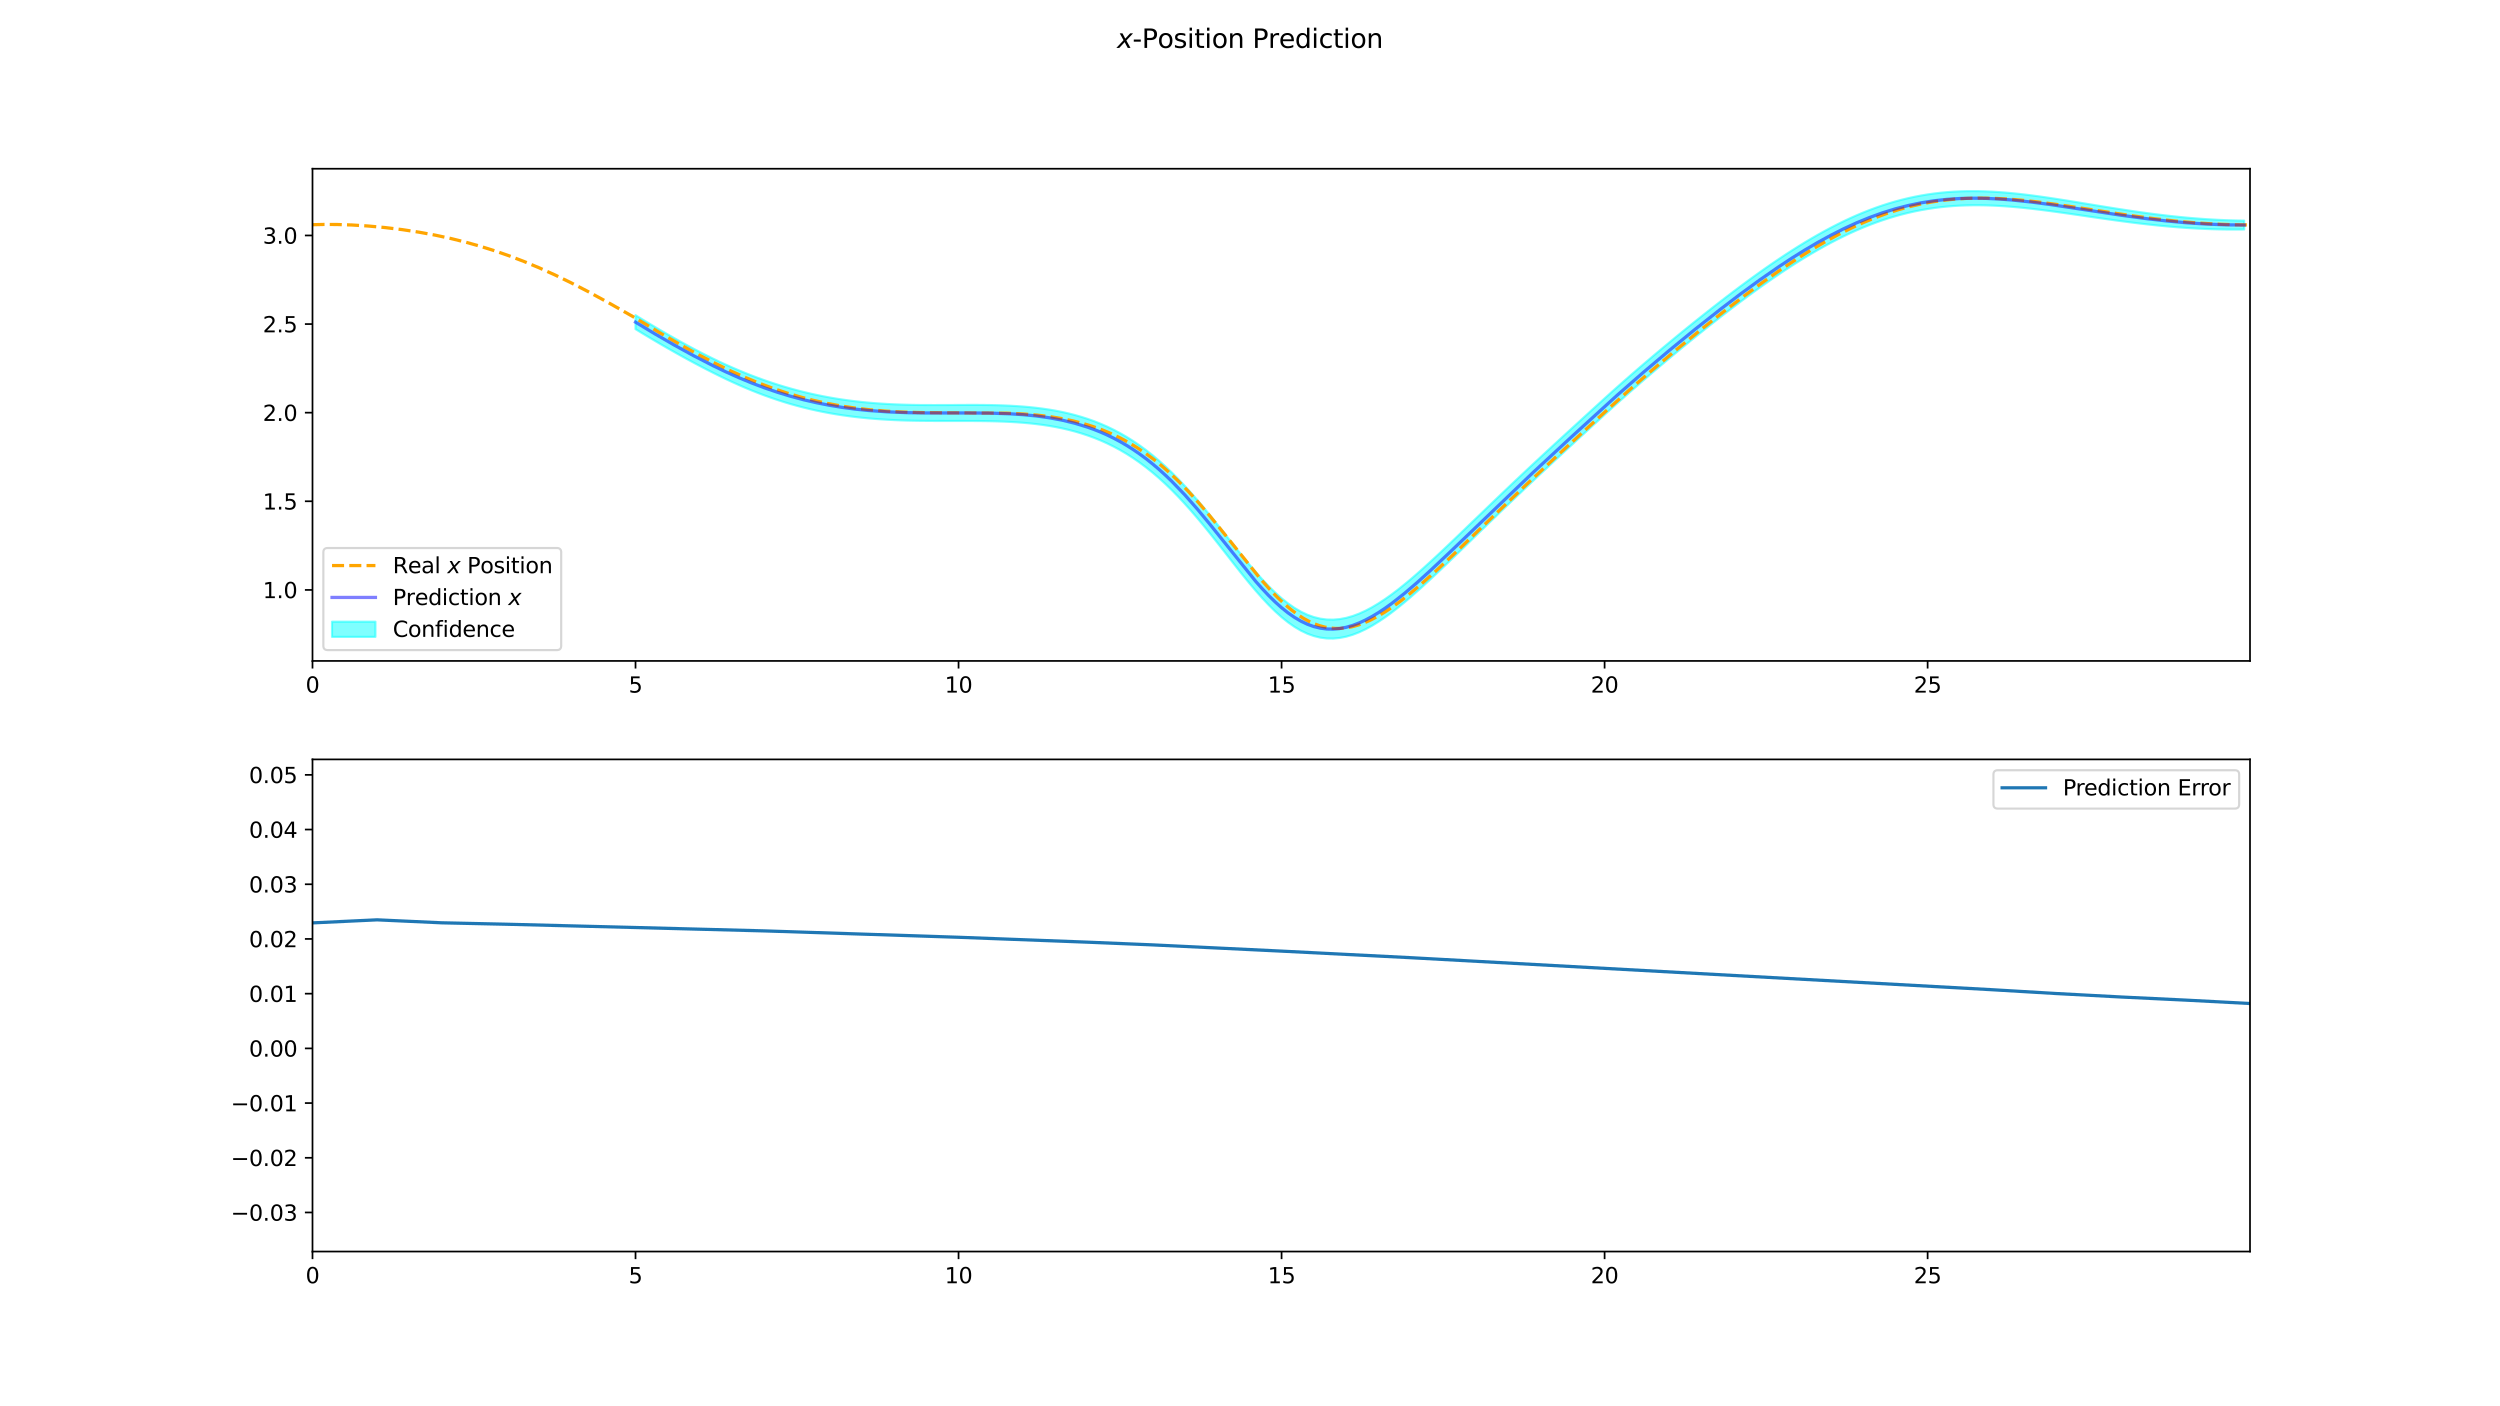<?xml version="1.0" encoding="utf-8" standalone="no"?>
<!DOCTYPE svg PUBLIC "-//W3C//DTD SVG 1.1//EN"
  "http://www.w3.org/Graphics/SVG/1.1/DTD/svg11.dtd">
<svg xmlns:xlink="http://www.w3.org/1999/xlink" width="1152pt" height="648pt" viewBox="0 0 1152 648" xmlns="http://www.w3.org/2000/svg" version="1.1">
 <defs>
  <style type="text/css">*{stroke-linejoin: round; stroke-linecap: butt}</style>
 </defs>
 <g id="figure_1">
  <g id="patch_1">
   <path d="M 0 648 
L 1152 648 
L 1152 0 
L 0 0 
z
" style="fill: #ffffff"/>
  </g>
  <g id="axes_1">
   <g id="patch_2">
    <path d="M 144 304.56 
L 1036.8 304.56 
L 1036.8 77.76 
L 144 77.76 
z
" style="fill: #ffffff"/>
   </g>
   <g id="PolyCollection_1">
    <defs>
     <path id="md1c0daf2e0" d="M 292.85 -502.759 
L 292.85 -496.347 
L 295.827 -494.503 
L 298.804 -492.717 
L 301.781 -490.949 
L 304.758 -489.204 
L 307.735 -487.486 
L 310.712 -485.791 
L 313.689 -484.122 
L 316.666 -482.483 
L 319.643 -480.874 
L 322.62 -479.294 
L 325.597 -477.748 
L 328.574 -476.236 
L 331.551 -474.754 
L 334.528 -473.315 
L 337.505 -471.923 
L 340.481 -470.581 
L 343.458 -469.287 
L 346.435 -468.052 
L 349.412 -466.872 
L 352.389 -465.747 
L 355.366 -464.679 
L 358.343 -463.669 
L 361.32 -462.714 
L 364.297 -461.821 
L 367.274 -460.987 
L 370.251 -460.202 
L 373.228 -459.479 
L 376.205 -458.814 
L 379.182 -458.196 
L 382.159 -457.63 
L 385.136 -457.115 
L 388.113 -456.649 
L 391.09 -456.231 
L 394.067 -455.858 
L 397.044 -455.524 
L 400.021 -455.235 
L 402.998 -454.983 
L 405.975 -454.769 
L 408.952 -454.583 
L 411.929 -454.429 
L 414.906 -454.305 
L 417.883 -454.208 
L 420.86 -454.136 
L 423.837 -454.082 
L 426.814 -454.051 
L 429.791 -454.029 
L 432.768 -454.018 
L 435.745 -454.008 
L 438.722 -454.01 
L 441.699 -454.012 
L 444.676 -454.011 
L 447.653 -454.003 
L 450.63 -453.986 
L 453.607 -453.952 
L 456.584 -453.901 
L 459.561 -453.823 
L 462.538 -453.715 
L 465.515 -453.577 
L 468.492 -453.403 
L 471.469 -453.184 
L 474.446 -452.917 
L 477.423 -452.591 
L 480.4 -452.208 
L 483.377 -451.758 
L 486.354 -451.238 
L 489.331 -450.634 
L 492.308 -449.948 
L 495.285 -449.17 
L 498.262 -448.293 
L 501.239 -447.316 
L 504.216 -446.228 
L 507.193 -445.021 
L 510.17 -443.688 
L 513.147 -442.223 
L 516.124 -440.618 
L 519.101 -438.87 
L 522.078 -436.969 
L 525.055 -434.91 
L 528.032 -432.69 
L 531.009 -430.307 
L 533.986 -427.761 
L 536.963 -425.044 
L 539.94 -422.165 
L 542.917 -419.127 
L 545.894 -415.936 
L 548.871 -412.602 
L 551.848 -409.136 
L 554.825 -405.554 
L 557.802 -401.877 
L 560.779 -398.125 
L 563.756 -394.332 
L 566.733 -390.52 
L 569.71 -386.724 
L 572.687 -382.969 
L 575.664 -379.307 
L 578.641 -375.784 
L 581.618 -372.417 
L 584.595 -369.239 
L 587.572 -366.297 
L 590.549 -363.616 
L 593.526 -361.225 
L 596.503 -359.145 
L 599.48 -357.384 
L 602.457 -355.969 
L 605.434 -354.899 
L 608.411 -354.177 
L 611.388 -353.796 
L 614.365 -353.749 
L 617.342 -354.029 
L 620.319 -354.61 
L 623.296 -355.488 
L 626.273 -356.636 
L 629.25 -358.034 
L 632.227 -359.655 
L 635.204 -361.481 
L 638.181 -363.473 
L 641.158 -365.634 
L 644.135 -367.943 
L 647.112 -370.374 
L 650.089 -372.897 
L 653.066 -375.515 
L 656.043 -378.201 
L 659.02 -380.944 
L 661.997 -383.731 
L 664.974 -386.553 
L 667.951 -389.401 
L 670.928 -392.274 
L 673.905 -395.159 
L 676.882 -398.05 
L 679.859 -400.938 
L 682.836 -403.82 
L 685.813 -406.708 
L 688.79 -409.587 
L 691.767 -412.454 
L 694.744 -415.317 
L 697.721 -418.167 
L 700.698 -420.995 
L 703.675 -423.817 
L 706.652 -426.624 
L 709.629 -429.417 
L 712.606 -432.2 
L 715.583 -434.974 
L 718.56 -437.735 
L 721.537 -440.489 
L 724.514 -443.234 
L 727.49 -445.973 
L 730.467 -448.711 
L 733.444 -451.443 
L 736.421 -454.168 
L 739.398 -456.892 
L 742.375 -459.595 
L 745.352 -462.263 
L 748.329 -464.912 
L 751.306 -467.536 
L 754.283 -470.14 
L 757.26 -472.721 
L 760.237 -475.278 
L 763.214 -477.818 
L 766.191 -480.336 
L 769.168 -482.831 
L 772.145 -485.313 
L 775.122 -487.771 
L 778.099 -490.204 
L 781.076 -492.622 
L 784.053 -495.014 
L 787.03 -497.389 
L 790.007 -499.739 
L 792.984 -502.065 
L 795.961 -504.364 
L 798.938 -506.637 
L 801.915 -508.884 
L 804.892 -511.098 
L 807.869 -513.279 
L 810.846 -515.426 
L 813.823 -517.538 
L 816.8 -519.608 
L 819.777 -521.636 
L 822.754 -523.623 
L 825.731 -525.562 
L 828.708 -527.455 
L 831.685 -529.294 
L 834.662 -531.077 
L 837.639 -532.806 
L 840.616 -534.474 
L 843.593 -536.082 
L 846.57 -537.626 
L 849.547 -539.104 
L 852.524 -540.515 
L 855.501 -541.854 
L 858.478 -543.124 
L 861.455 -544.317 
L 864.432 -545.44 
L 867.409 -546.487 
L 870.386 -547.456 
L 873.363 -548.352 
L 876.34 -549.17 
L 879.317 -549.912 
L 882.294 -550.579 
L 885.271 -551.172 
L 888.248 -551.69 
L 891.225 -552.137 
L 894.202 -552.514 
L 897.179 -552.82 
L 900.156 -553.062 
L 903.133 -553.24 
L 906.11 -553.356 
L 909.087 -553.412 
L 912.064 -553.416 
L 915.041 -553.364 
L 918.018 -553.265 
L 920.995 -553.12 
L 923.972 -552.934 
L 926.949 -552.708 
L 929.926 -552.448 
L 932.903 -552.154 
L 935.88 -551.831 
L 938.857 -551.482 
L 941.834 -551.113 
L 944.811 -550.725 
L 947.788 -550.321 
L 950.765 -549.909 
L 953.742 -549.484 
L 956.719 -549.053 
L 959.696 -548.618 
L 962.673 -548.18 
L 965.65 -547.749 
L 968.627 -547.321 
L 971.604 -546.897 
L 974.581 -546.484 
L 977.558 -546.081 
L 980.535 -545.689 
L 983.512 -545.312 
L 986.489 -544.954 
L 989.466 -544.611 
L 992.443 -544.286 
L 995.42 -543.982 
L 998.397 -543.7 
L 1001.374 -543.438 
L 1004.351 -543.203 
L 1007.328 -542.986 
L 1010.305 -542.802 
L 1013.282 -542.64 
L 1016.259 -542.507 
L 1019.236 -542.395 
L 1022.213 -542.314 
L 1025.19 -542.259 
L 1028.167 -542.23 
L 1031.144 -542.233 
L 1034.121 -542.259 
L 1034.121 -546.328 
L 1034.121 -546.328 
L 1031.144 -546.38 
L 1028.167 -546.456 
L 1025.19 -546.564 
L 1022.213 -546.696 
L 1019.236 -546.854 
L 1016.259 -547.041 
L 1013.282 -547.248 
L 1010.305 -547.485 
L 1007.328 -547.741 
L 1004.351 -548.032 
L 1001.374 -548.338 
L 998.397 -548.67 
L 995.42 -549.022 
L 992.443 -549.394 
L 989.466 -549.785 
L 986.489 -550.194 
L 983.512 -550.616 
L 980.535 -551.057 
L 977.558 -551.512 
L 974.581 -551.975 
L 971.604 -552.448 
L 968.627 -552.929 
L 965.65 -553.413 
L 962.673 -553.901 
L 959.696 -554.396 
L 956.719 -554.884 
L 953.742 -555.366 
L 950.765 -555.84 
L 947.788 -556.302 
L 944.811 -556.756 
L 941.834 -557.191 
L 938.857 -557.607 
L 935.88 -558.002 
L 932.903 -558.369 
L 929.926 -558.705 
L 926.949 -559.006 
L 923.972 -559.272 
L 920.995 -559.496 
L 918.018 -559.678 
L 915.041 -559.815 
L 912.064 -559.901 
L 909.087 -559.931 
L 906.11 -559.908 
L 903.133 -559.822 
L 900.156 -559.673 
L 897.179 -559.46 
L 894.202 -559.183 
L 891.225 -558.829 
L 888.248 -558.407 
L 885.271 -557.912 
L 882.294 -557.34 
L 879.317 -556.693 
L 876.34 -555.971 
L 873.363 -555.172 
L 870.386 -554.294 
L 867.409 -553.342 
L 864.432 -552.31 
L 861.455 -551.202 
L 858.478 -550.024 
L 855.501 -548.769 
L 852.524 -547.442 
L 849.547 -546.044 
L 846.57 -544.577 
L 843.593 -543.046 
L 840.616 -541.45 
L 837.639 -539.794 
L 834.662 -538.077 
L 831.685 -536.305 
L 828.708 -534.476 
L 825.731 -532.593 
L 822.754 -530.664 
L 819.777 -528.689 
L 816.8 -526.672 
L 813.823 -524.613 
L 810.846 -522.511 
L 807.869 -520.375 
L 804.892 -518.205 
L 801.915 -516.003 
L 798.938 -513.769 
L 795.961 -511.51 
L 792.984 -509.225 
L 790.007 -506.915 
L 787.03 -504.581 
L 784.053 -502.224 
L 781.076 -499.851 
L 778.099 -497.453 
L 775.122 -495.041 
L 772.145 -492.604 
L 769.168 -490.143 
L 766.191 -487.672 
L 763.214 -485.176 
L 760.237 -482.66 
L 757.26 -480.125 
L 754.283 -477.566 
L 751.306 -474.983 
L 748.329 -472.378 
L 745.352 -469.746 
L 742.375 -467.092 
L 739.398 -464.399 
L 736.421 -461.687 
L 733.444 -458.975 
L 730.467 -456.257 
L 727.49 -453.534 
L 724.514 -450.812 
L 721.537 -448.086 
L 718.56 -445.352 
L 715.583 -442.612 
L 712.606 -439.859 
L 709.629 -437.099 
L 706.652 -434.329 
L 703.675 -431.545 
L 700.698 -428.747 
L 697.721 -425.941 
L 694.744 -423.111 
L 691.767 -420.268 
L 688.79 -417.422 
L 685.813 -414.563 
L 682.836 -411.698 
L 679.859 -408.839 
L 676.882 -405.974 
L 673.905 -403.107 
L 670.928 -400.246 
L 667.951 -397.4 
L 664.974 -394.584 
L 661.997 -391.796 
L 659.02 -389.045 
L 656.043 -386.341 
L 653.066 -383.694 
L 650.089 -381.12 
L 647.112 -378.641 
L 644.135 -376.256 
L 641.158 -373.998 
L 638.181 -371.89 
L 635.204 -369.949 
L 632.227 -368.169 
L 629.25 -366.593 
L 626.273 -365.236 
L 623.296 -364.125 
L 620.319 -363.281 
L 617.342 -362.727 
L 614.365 -362.47 
L 611.388 -362.532 
L 608.411 -362.923 
L 605.434 -363.649 
L 602.457 -364.719 
L 599.48 -366.129 
L 596.503 -367.881 
L 593.526 -369.949 
L 590.549 -372.325 
L 587.572 -374.988 
L 584.595 -377.911 
L 581.618 -381.066 
L 578.641 -384.411 
L 575.664 -387.909 
L 572.687 -391.541 
L 569.71 -395.264 
L 566.733 -399.026 
L 563.756 -402.802 
L 560.779 -406.556 
L 557.802 -410.267 
L 554.825 -413.902 
L 551.848 -417.44 
L 548.871 -420.862 
L 545.894 -424.151 
L 542.917 -427.297 
L 539.94 -430.29 
L 536.963 -433.124 
L 533.986 -435.797 
L 531.009 -438.3 
L 528.032 -440.641 
L 525.055 -442.819 
L 522.078 -444.839 
L 519.101 -446.703 
L 516.124 -448.415 
L 513.147 -449.985 
L 510.17 -451.418 
L 507.193 -452.72 
L 504.216 -453.898 
L 501.239 -454.959 
L 498.262 -455.909 
L 495.285 -456.761 
L 492.308 -457.516 
L 489.331 -458.182 
L 486.354 -458.768 
L 483.377 -459.272 
L 480.4 -459.71 
L 477.423 -460.081 
L 474.446 -460.398 
L 471.469 -460.658 
L 468.492 -460.872 
L 465.515 -461.041 
L 462.538 -461.173 
L 459.561 -461.275 
L 456.584 -461.347 
L 453.607 -461.391 
L 450.63 -461.416 
L 447.653 -461.42 
L 444.676 -461.412 
L 441.699 -461.396 
L 438.722 -461.378 
L 435.745 -461.358 
L 432.768 -461.352 
L 429.791 -461.35 
L 426.814 -461.361 
L 423.837 -461.382 
L 420.86 -461.426 
L 417.883 -461.49 
L 414.906 -461.578 
L 411.929 -461.695 
L 408.952 -461.843 
L 405.975 -462.024 
L 402.998 -462.235 
L 400.021 -462.485 
L 397.044 -462.773 
L 394.067 -463.105 
L 391.09 -463.478 
L 388.113 -463.895 
L 385.136 -464.359 
L 382.159 -464.869 
L 379.182 -465.428 
L 376.205 -466.04 
L 373.228 -466.695 
L 370.251 -467.402 
L 367.274 -468.166 
L 364.297 -468.976 
L 361.32 -469.837 
L 358.343 -470.754 
L 355.366 -471.721 
L 352.389 -472.739 
L 349.412 -473.813 
L 346.435 -474.934 
L 343.458 -476.107 
L 340.481 -477.334 
L 337.505 -478.611 
L 334.528 -479.937 
L 331.551 -481.315 
L 328.574 -482.744 
L 325.597 -484.214 
L 322.62 -485.728 
L 319.643 -487.285 
L 316.666 -488.88 
L 313.689 -490.512 
L 310.712 -492.18 
L 307.735 -493.877 
L 304.758 -495.6 
L 301.781 -497.348 
L 298.804 -499.125 
L 295.827 -500.924 
L 292.85 -502.759 
z
" style="stroke: #00ffff; stroke-opacity: 0.5"/>
    </defs>
    <g clip-path="url(#pb661d25c1b)">
     <use xlink:href="#md1c0daf2e0" x="0" y="648" style="fill: #00ffff; fill-opacity: 0.5; stroke: #00ffff; stroke-opacity: 0.5"/>
    </g>
   </g>
   <g id="matplotlib.axis_1">
    <g id="xtick_1">
     <g id="line2d_1">
      <defs>
       <path id="m512f5703f0" d="M 0 0 
L 0 3.5 
" style="stroke: #000000; stroke-width: 0.8"/>
      </defs>
      <g>
       <use xlink:href="#m512f5703f0" x="144" y="304.56" style="stroke: #000000; stroke-width: 0.8"/>
      </g>
     </g>
     <g id="text_1">
      <!-- 0 -->
      <g transform="translate(140.819 319.158) scale(0.1 -0.1)">
       <defs>
        <path id="DejaVuSans-30" d="M 2034 4250 
Q 1547 4250 1301 3770 
Q 1056 3291 1056 2328 
Q 1056 1369 1301 889 
Q 1547 409 2034 409 
Q 2525 409 2770 889 
Q 3016 1369 3016 2328 
Q 3016 3291 2770 3770 
Q 2525 4250 2034 4250 
z
M 2034 4750 
Q 2819 4750 3233 4129 
Q 3647 3509 3647 2328 
Q 3647 1150 3233 529 
Q 2819 -91 2034 -91 
Q 1250 -91 836 529 
Q 422 1150 422 2328 
Q 422 3509 836 4129 
Q 1250 4750 2034 4750 
z
" transform="scale(0.016)"/>
       </defs>
       <use xlink:href="#DejaVuSans-30"/>
      </g>
     </g>
    </g>
    <g id="xtick_2">
     <g id="line2d_2">
      <g>
       <use xlink:href="#m512f5703f0" x="292.85" y="304.56" style="stroke: #000000; stroke-width: 0.8"/>
      </g>
     </g>
     <g id="text_2">
      <!-- 5 -->
      <g transform="translate(289.668 319.158) scale(0.1 -0.1)">
       <defs>
        <path id="DejaVuSans-35" d="M 691 4666 
L 3169 4666 
L 3169 4134 
L 1269 4134 
L 1269 2991 
Q 1406 3038 1543 3061 
Q 1681 3084 1819 3084 
Q 2600 3084 3056 2656 
Q 3513 2228 3513 1497 
Q 3513 744 3044 326 
Q 2575 -91 1722 -91 
Q 1428 -91 1123 -41 
Q 819 9 494 109 
L 494 744 
Q 775 591 1075 516 
Q 1375 441 1709 441 
Q 2250 441 2565 725 
Q 2881 1009 2881 1497 
Q 2881 1984 2565 2268 
Q 2250 2553 1709 2553 
Q 1456 2553 1204 2497 
Q 953 2441 691 2322 
L 691 4666 
z
" transform="scale(0.016)"/>
       </defs>
       <use xlink:href="#DejaVuSans-35"/>
      </g>
     </g>
    </g>
    <g id="xtick_3">
     <g id="line2d_3">
      <g>
       <use xlink:href="#m512f5703f0" x="441.699" y="304.56" style="stroke: #000000; stroke-width: 0.8"/>
      </g>
     </g>
     <g id="text_3">
      <!-- 10 -->
      <g transform="translate(435.337 319.158) scale(0.1 -0.1)">
       <defs>
        <path id="DejaVuSans-31" d="M 794 531 
L 1825 531 
L 1825 4091 
L 703 3866 
L 703 4441 
L 1819 4666 
L 2450 4666 
L 2450 531 
L 3481 531 
L 3481 0 
L 794 0 
L 794 531 
z
" transform="scale(0.016)"/>
       </defs>
       <use xlink:href="#DejaVuSans-31"/>
       <use xlink:href="#DejaVuSans-30" x="63.623"/>
      </g>
     </g>
    </g>
    <g id="xtick_4">
     <g id="line2d_4">
      <g>
       <use xlink:href="#m512f5703f0" x="590.549" y="304.56" style="stroke: #000000; stroke-width: 0.8"/>
      </g>
     </g>
     <g id="text_4">
      <!-- 15 -->
      <g transform="translate(584.186 319.158) scale(0.1 -0.1)">
       <use xlink:href="#DejaVuSans-31"/>
       <use xlink:href="#DejaVuSans-35" x="63.623"/>
      </g>
     </g>
    </g>
    <g id="xtick_5">
     <g id="line2d_5">
      <g>
       <use xlink:href="#m512f5703f0" x="739.398" y="304.56" style="stroke: #000000; stroke-width: 0.8"/>
      </g>
     </g>
     <g id="text_5">
      <!-- 20 -->
      <g transform="translate(733.036 319.158) scale(0.1 -0.1)">
       <defs>
        <path id="DejaVuSans-32" d="M 1228 531 
L 3431 531 
L 3431 0 
L 469 0 
L 469 531 
Q 828 903 1448 1529 
Q 2069 2156 2228 2338 
Q 2531 2678 2651 2914 
Q 2772 3150 2772 3378 
Q 2772 3750 2511 3984 
Q 2250 4219 1831 4219 
Q 1534 4219 1204 4116 
Q 875 4013 500 3803 
L 500 4441 
Q 881 4594 1212 4672 
Q 1544 4750 1819 4750 
Q 2544 4750 2975 4387 
Q 3406 4025 3406 3419 
Q 3406 3131 3298 2873 
Q 3191 2616 2906 2266 
Q 2828 2175 2409 1742 
Q 1991 1309 1228 531 
z
" transform="scale(0.016)"/>
       </defs>
       <use xlink:href="#DejaVuSans-32"/>
       <use xlink:href="#DejaVuSans-30" x="63.623"/>
      </g>
     </g>
    </g>
    <g id="xtick_6">
     <g id="line2d_6">
      <g>
       <use xlink:href="#m512f5703f0" x="888.248" y="304.56" style="stroke: #000000; stroke-width: 0.8"/>
      </g>
     </g>
     <g id="text_6">
      <!-- 25 -->
      <g transform="translate(881.886 319.158) scale(0.1 -0.1)">
       <use xlink:href="#DejaVuSans-32"/>
       <use xlink:href="#DejaVuSans-35" x="63.623"/>
      </g>
     </g>
    </g>
   </g>
   <g id="matplotlib.axis_2">
    <g id="ytick_1">
     <g id="line2d_7">
      <defs>
       <path id="m8114e0bdb3" d="M 0 0 
L -3.5 0 
" style="stroke: #000000; stroke-width: 0.8"/>
      </defs>
      <g>
       <use xlink:href="#m8114e0bdb3" x="144" y="271.828" style="stroke: #000000; stroke-width: 0.8"/>
      </g>
     </g>
     <g id="text_7">
      <!-- 1.0 -->
      <g transform="translate(121.097 275.627) scale(0.1 -0.1)">
       <defs>
        <path id="DejaVuSans-2e" d="M 684 794 
L 1344 794 
L 1344 0 
L 684 0 
L 684 794 
z
" transform="scale(0.016)"/>
       </defs>
       <use xlink:href="#DejaVuSans-31"/>
       <use xlink:href="#DejaVuSans-2e" x="63.623"/>
       <use xlink:href="#DejaVuSans-30" x="95.41"/>
      </g>
     </g>
    </g>
    <g id="ytick_2">
     <g id="line2d_8">
      <g>
       <use xlink:href="#m8114e0bdb3" x="144" y="230.996" style="stroke: #000000; stroke-width: 0.8"/>
      </g>
     </g>
     <g id="text_8">
      <!-- 1.5 -->
      <g transform="translate(121.097 234.795) scale(0.1 -0.1)">
       <use xlink:href="#DejaVuSans-31"/>
       <use xlink:href="#DejaVuSans-2e" x="63.623"/>
       <use xlink:href="#DejaVuSans-35" x="95.41"/>
      </g>
     </g>
    </g>
    <g id="ytick_3">
     <g id="line2d_9">
      <g>
       <use xlink:href="#m8114e0bdb3" x="144" y="190.164" style="stroke: #000000; stroke-width: 0.8"/>
      </g>
     </g>
     <g id="text_9">
      <!-- 2.0 -->
      <g transform="translate(121.097 193.963) scale(0.1 -0.1)">
       <use xlink:href="#DejaVuSans-32"/>
       <use xlink:href="#DejaVuSans-2e" x="63.623"/>
       <use xlink:href="#DejaVuSans-30" x="95.41"/>
      </g>
     </g>
    </g>
    <g id="ytick_4">
     <g id="line2d_10">
      <g>
       <use xlink:href="#m8114e0bdb3" x="144" y="149.332" style="stroke: #000000; stroke-width: 0.8"/>
      </g>
     </g>
     <g id="text_10">
      <!-- 2.5 -->
      <g transform="translate(121.097 153.132) scale(0.1 -0.1)">
       <use xlink:href="#DejaVuSans-32"/>
       <use xlink:href="#DejaVuSans-2e" x="63.623"/>
       <use xlink:href="#DejaVuSans-35" x="95.41"/>
      </g>
     </g>
    </g>
    <g id="ytick_5">
     <g id="line2d_11">
      <g>
       <use xlink:href="#m8114e0bdb3" x="144" y="108.501" style="stroke: #000000; stroke-width: 0.8"/>
      </g>
     </g>
     <g id="text_11">
      <!-- 3.0 -->
      <g transform="translate(121.097 112.3) scale(0.1 -0.1)">
       <defs>
        <path id="DejaVuSans-33" d="M 2597 2516 
Q 3050 2419 3304 2112 
Q 3559 1806 3559 1356 
Q 3559 666 3084 287 
Q 2609 -91 1734 -91 
Q 1441 -91 1130 -33 
Q 819 25 488 141 
L 488 750 
Q 750 597 1062 519 
Q 1375 441 1716 441 
Q 2309 441 2620 675 
Q 2931 909 2931 1356 
Q 2931 1769 2642 2001 
Q 2353 2234 1838 2234 
L 1294 2234 
L 1294 2753 
L 1863 2753 
Q 2328 2753 2575 2939 
Q 2822 3125 2822 3475 
Q 2822 3834 2567 4026 
Q 2313 4219 1838 4219 
Q 1578 4219 1281 4162 
Q 984 4106 628 3988 
L 628 4550 
Q 988 4650 1302 4700 
Q 1616 4750 1894 4750 
Q 2613 4750 3031 4423 
Q 3450 4097 3450 3541 
Q 3450 3153 3228 2886 
Q 3006 2619 2597 2516 
z
" transform="scale(0.016)"/>
       </defs>
       <use xlink:href="#DejaVuSans-33"/>
       <use xlink:href="#DejaVuSans-2e" x="63.623"/>
       <use xlink:href="#DejaVuSans-30" x="95.41"/>
      </g>
     </g>
    </g>
   </g>
   <g id="line2d_12">
    <path d="M 144 103.547 
L 149.061 103.429 
L 155.015 103.439 
L 162.16 103.677 
L 169.602 104.142 
L 177.342 104.848 
L 185.38 105.818 
L 193.12 106.993 
L 200.563 108.357 
L 207.708 109.892 
L 214.555 111.586 
L 221.104 113.418 
L 227.951 115.559 
L 234.798 117.942 
L 241.645 120.565 
L 248.492 123.428 
L 255.637 126.653 
L 263.08 130.269 
L 270.82 134.267 
L 280.049 139.294 
L 291.659 145.888 
L 296.72 148.926 
L 304.162 153.419 
L 313.689 158.93 
L 322.024 163.513 
L 329.764 167.527 
L 336.909 171.004 
L 343.756 174.078 
L 350.008 176.643 
L 356.557 179.08 
L 362.809 181.162 
L 368.763 182.915 
L 374.717 184.458 
L 381.266 185.904 
L 387.518 187.058 
L 394.067 188.038 
L 400.914 188.833 
L 408.059 189.433 
L 415.502 189.855 
L 424.135 190.116 
L 434.852 190.207 
L 464.027 190.393 
L 471.767 190.772 
L 478.019 191.293 
L 483.973 192.013 
L 489.331 192.885 
L 494.392 193.942 
L 499.155 195.17 
L 503.621 196.544 
L 507.788 198.049 
L 511.956 199.785 
L 516.124 201.777 
L 519.994 203.864 
L 523.864 206.202 
L 527.734 208.8 
L 531.604 211.667 
L 535.474 214.806 
L 539.345 218.229 
L 543.512 222.222 
L 547.68 226.523 
L 552.146 231.452 
L 557.207 237.387 
L 563.161 244.732 
L 580.725 266.635 
L 585.19 271.673 
L 588.763 275.379 
L 592.037 278.466 
L 595.014 280.986 
L 597.991 283.21 
L 600.671 284.946 
L 603.35 286.41 
L 605.732 287.481 
L 608.113 288.332 
L 610.495 288.965 
L 612.876 289.378 
L 615.258 289.578 
L 617.639 289.567 
L 620.319 289.318 
L 622.998 288.818 
L 625.677 288.083 
L 628.357 287.126 
L 631.334 285.825 
L 634.311 284.294 
L 637.883 282.191 
L 641.455 279.839 
L 645.326 277.018 
L 649.791 273.482 
L 654.852 269.197 
L 661.401 263.325 
L 669.737 255.528 
L 685.217 240.638 
L 703.377 223.261 
L 718.262 209.353 
L 739.696 189.69 
L 750.711 179.78 
L 761.726 170.206 
L 772.741 160.925 
L 783.16 152.401 
L 794.175 143.665 
L 803.999 136.151 
L 812.632 129.813 
L 820.373 124.385 
L 827.815 119.431 
L 834.662 115.137 
L 841.212 111.3 
L 847.463 107.907 
L 853.12 105.078 
L 858.776 102.498 
L 864.134 100.297 
L 869.493 98.331 
L 874.852 96.614 
L 879.913 95.22 
L 884.973 94.045 
L 890.034 93.09 
L 895.393 92.305 
L 900.751 91.754 
L 906.11 91.413 
L 911.766 91.274 
L 917.72 91.348 
L 924.27 91.654 
L 931.414 92.222 
L 939.155 93.065 
L 948.681 94.332 
L 962.971 96.485 
L 981.726 99.317 
L 992.741 100.78 
L 1002.565 101.879 
L 1011.793 102.689 
L 1020.724 103.245 
L 1029.358 103.56 
L 1036.8 103.649 
L 1036.8 103.649 
" clip-path="url(#pb661d25c1b)" style="fill: none; stroke-dasharray: 5.55,2.4; stroke-dashoffset: 0; stroke: #ffa500; stroke-width: 1.5"/>
   </g>
   <g id="line2d_13">
    <path d="M 292.85 148.447 
L 301.781 153.852 
L 310.712 159.014 
L 319.643 163.921 
L 328.574 168.51 
L 334.528 171.374 
L 340.481 174.043 
L 346.435 176.507 
L 352.389 178.757 
L 358.343 180.788 
L 364.297 182.601 
L 370.251 184.198 
L 376.205 185.573 
L 382.159 186.75 
L 388.113 187.728 
L 394.067 188.519 
L 400.021 189.14 
L 408.952 189.787 
L 417.883 190.151 
L 426.814 190.294 
L 444.676 190.288 
L 456.584 190.376 
L 465.515 190.691 
L 471.469 191.079 
L 477.423 191.664 
L 483.377 192.485 
L 489.331 193.592 
L 495.285 195.034 
L 501.239 196.863 
L 504.216 197.937 
L 507.193 199.13 
L 510.17 200.447 
L 513.147 201.896 
L 516.124 203.484 
L 519.101 205.213 
L 522.078 207.096 
L 525.055 209.136 
L 528.032 211.335 
L 531.009 213.697 
L 533.986 216.221 
L 536.963 218.916 
L 539.94 221.773 
L 545.894 227.956 
L 551.848 234.712 
L 557.802 241.928 
L 578.641 267.903 
L 581.618 271.258 
L 584.595 274.425 
L 587.572 277.357 
L 590.549 280.029 
L 593.526 282.413 
L 596.503 284.487 
L 599.48 286.243 
L 602.457 287.656 
L 605.434 288.726 
L 608.411 289.45 
L 611.388 289.836 
L 614.365 289.891 
L 617.342 289.622 
L 620.319 289.055 
L 623.296 288.194 
L 626.273 287.064 
L 629.25 285.686 
L 632.227 284.088 
L 635.204 282.285 
L 638.181 280.319 
L 641.158 278.184 
L 647.112 273.493 
L 653.066 268.396 
L 659.02 263.005 
L 667.951 254.599 
L 706.652 217.523 
L 724.514 200.977 
L 745.352 181.995 
L 757.26 171.577 
L 769.168 161.513 
L 781.076 151.764 
L 792.984 142.355 
L 801.915 135.557 
L 810.846 129.032 
L 819.777 122.838 
L 825.731 118.922 
L 831.685 115.201 
L 837.639 111.7 
L 843.593 108.436 
L 849.547 105.426 
L 855.501 102.688 
L 861.455 100.24 
L 867.409 98.086 
L 873.363 96.238 
L 879.317 94.697 
L 885.271 93.458 
L 891.225 92.517 
L 897.179 91.86 
L 903.133 91.469 
L 909.087 91.328 
L 915.041 91.411 
L 920.995 91.692 
L 926.949 92.143 
L 935.88 93.084 
L 944.811 94.259 
L 959.696 96.493 
L 977.558 99.204 
L 989.466 100.802 
L 998.397 101.815 
L 1007.328 102.637 
L 1016.259 103.226 
L 1025.19 103.588 
L 1034.121 103.706 
L 1034.121 103.706 
" clip-path="url(#pb661d25c1b)" style="fill: none; stroke: #0000ff; stroke-opacity: 0.5; stroke-width: 1.5; stroke-linecap: square"/>
   </g>
   <g id="patch_3">
    <path d="M 144 304.56 
L 144 77.76 
" style="fill: none; stroke: #000000; stroke-width: 0.8; stroke-linejoin: miter; stroke-linecap: square"/>
   </g>
   <g id="patch_4">
    <path d="M 1036.8 304.56 
L 1036.8 77.76 
" style="fill: none; stroke: #000000; stroke-width: 0.8; stroke-linejoin: miter; stroke-linecap: square"/>
   </g>
   <g id="patch_5">
    <path d="M 144 304.56 
L 1036.8 304.56 
" style="fill: none; stroke: #000000; stroke-width: 0.8; stroke-linejoin: miter; stroke-linecap: square"/>
   </g>
   <g id="patch_6">
    <path d="M 144 77.76 
L 1036.8 77.76 
" style="fill: none; stroke: #000000; stroke-width: 0.8; stroke-linejoin: miter; stroke-linecap: square"/>
   </g>
   <g id="legend_1">
    <g id="patch_7">
     <path d="M 151 299.56 
L 256.6 299.56 
Q 258.6 299.56 258.6 297.56 
L 258.6 254.526 
Q 258.6 252.526 256.6 252.526 
L 151 252.526 
Q 149 252.526 149 254.526 
L 149 297.56 
Q 149 299.56 151 299.56 
z
" style="fill: #ffffff; opacity: 0.8; stroke: #cccccc; stroke-linejoin: miter"/>
    </g>
    <g id="line2d_14">
     <path d="M 153 260.624 
L 163 260.624 
L 173 260.624 
" style="fill: none; stroke-dasharray: 5.55,2.4; stroke-dashoffset: 0; stroke: #ffa500; stroke-width: 1.5"/>
    </g>
    <g id="text_12">
     <!-- Real $x$ Position -->
     <g transform="translate(181 264.124) scale(0.1 -0.1)">
      <defs>
       <path id="DejaVuSans-52" d="M 2841 2188 
Q 3044 2119 3236 1894 
Q 3428 1669 3622 1275 
L 4263 0 
L 3584 0 
L 2988 1197 
Q 2756 1666 2539 1819 
Q 2322 1972 1947 1972 
L 1259 1972 
L 1259 0 
L 628 0 
L 628 4666 
L 2053 4666 
Q 2853 4666 3247 4331 
Q 3641 3997 3641 3322 
Q 3641 2881 3436 2590 
Q 3231 2300 2841 2188 
z
M 1259 4147 
L 1259 2491 
L 2053 2491 
Q 2509 2491 2742 2702 
Q 2975 2913 2975 3322 
Q 2975 3731 2742 3939 
Q 2509 4147 2053 4147 
L 1259 4147 
z
" transform="scale(0.016)"/>
       <path id="DejaVuSans-65" d="M 3597 1894 
L 3597 1613 
L 953 1613 
Q 991 1019 1311 708 
Q 1631 397 2203 397 
Q 2534 397 2845 478 
Q 3156 559 3463 722 
L 3463 178 
Q 3153 47 2828 -22 
Q 2503 -91 2169 -91 
Q 1331 -91 842 396 
Q 353 884 353 1716 
Q 353 2575 817 3079 
Q 1281 3584 2069 3584 
Q 2775 3584 3186 3129 
Q 3597 2675 3597 1894 
z
M 3022 2063 
Q 3016 2534 2758 2815 
Q 2500 3097 2075 3097 
Q 1594 3097 1305 2825 
Q 1016 2553 972 2059 
L 3022 2063 
z
" transform="scale(0.016)"/>
       <path id="DejaVuSans-61" d="M 2194 1759 
Q 1497 1759 1228 1600 
Q 959 1441 959 1056 
Q 959 750 1161 570 
Q 1363 391 1709 391 
Q 2188 391 2477 730 
Q 2766 1069 2766 1631 
L 2766 1759 
L 2194 1759 
z
M 3341 1997 
L 3341 0 
L 2766 0 
L 2766 531 
Q 2569 213 2275 61 
Q 1981 -91 1556 -91 
Q 1019 -91 701 211 
Q 384 513 384 1019 
Q 384 1609 779 1909 
Q 1175 2209 1959 2209 
L 2766 2209 
L 2766 2266 
Q 2766 2663 2505 2880 
Q 2244 3097 1772 3097 
Q 1472 3097 1187 3025 
Q 903 2953 641 2809 
L 641 3341 
Q 956 3463 1253 3523 
Q 1550 3584 1831 3584 
Q 2591 3584 2966 3190 
Q 3341 2797 3341 1997 
z
" transform="scale(0.016)"/>
       <path id="DejaVuSans-6c" d="M 603 4863 
L 1178 4863 
L 1178 0 
L 603 0 
L 603 4863 
z
" transform="scale(0.016)"/>
       <path id="DejaVuSans-20" transform="scale(0.016)"/>
       <path id="DejaVuSans-Oblique-78" d="M 3841 3500 
L 2234 1784 
L 3219 0 
L 2559 0 
L 1819 1388 
L 531 0 
L -166 0 
L 1556 1844 
L 641 3500 
L 1300 3500 
L 1972 2234 
L 3144 3500 
L 3841 3500 
z
" transform="scale(0.016)"/>
       <path id="DejaVuSans-50" d="M 1259 4147 
L 1259 2394 
L 2053 2394 
Q 2494 2394 2734 2622 
Q 2975 2850 2975 3272 
Q 2975 3691 2734 3919 
Q 2494 4147 2053 4147 
L 1259 4147 
z
M 628 4666 
L 2053 4666 
Q 2838 4666 3239 4311 
Q 3641 3956 3641 3272 
Q 3641 2581 3239 2228 
Q 2838 1875 2053 1875 
L 1259 1875 
L 1259 0 
L 628 0 
L 628 4666 
z
" transform="scale(0.016)"/>
       <path id="DejaVuSans-6f" d="M 1959 3097 
Q 1497 3097 1228 2736 
Q 959 2375 959 1747 
Q 959 1119 1226 758 
Q 1494 397 1959 397 
Q 2419 397 2687 759 
Q 2956 1122 2956 1747 
Q 2956 2369 2687 2733 
Q 2419 3097 1959 3097 
z
M 1959 3584 
Q 2709 3584 3137 3096 
Q 3566 2609 3566 1747 
Q 3566 888 3137 398 
Q 2709 -91 1959 -91 
Q 1206 -91 779 398 
Q 353 888 353 1747 
Q 353 2609 779 3096 
Q 1206 3584 1959 3584 
z
" transform="scale(0.016)"/>
       <path id="DejaVuSans-73" d="M 2834 3397 
L 2834 2853 
Q 2591 2978 2328 3040 
Q 2066 3103 1784 3103 
Q 1356 3103 1142 2972 
Q 928 2841 928 2578 
Q 928 2378 1081 2264 
Q 1234 2150 1697 2047 
L 1894 2003 
Q 2506 1872 2764 1633 
Q 3022 1394 3022 966 
Q 3022 478 2636 193 
Q 2250 -91 1575 -91 
Q 1294 -91 989 -36 
Q 684 19 347 128 
L 347 722 
Q 666 556 975 473 
Q 1284 391 1588 391 
Q 1994 391 2212 530 
Q 2431 669 2431 922 
Q 2431 1156 2273 1281 
Q 2116 1406 1581 1522 
L 1381 1569 
Q 847 1681 609 1914 
Q 372 2147 372 2553 
Q 372 3047 722 3315 
Q 1072 3584 1716 3584 
Q 2034 3584 2315 3537 
Q 2597 3491 2834 3397 
z
" transform="scale(0.016)"/>
       <path id="DejaVuSans-69" d="M 603 3500 
L 1178 3500 
L 1178 0 
L 603 0 
L 603 3500 
z
M 603 4863 
L 1178 4863 
L 1178 4134 
L 603 4134 
L 603 4863 
z
" transform="scale(0.016)"/>
       <path id="DejaVuSans-74" d="M 1172 4494 
L 1172 3500 
L 2356 3500 
L 2356 3053 
L 1172 3053 
L 1172 1153 
Q 1172 725 1289 603 
Q 1406 481 1766 481 
L 2356 481 
L 2356 0 
L 1766 0 
Q 1100 0 847 248 
Q 594 497 594 1153 
L 594 3053 
L 172 3053 
L 172 3500 
L 594 3500 
L 594 4494 
L 1172 4494 
z
" transform="scale(0.016)"/>
       <path id="DejaVuSans-6e" d="M 3513 2113 
L 3513 0 
L 2938 0 
L 2938 2094 
Q 2938 2591 2744 2837 
Q 2550 3084 2163 3084 
Q 1697 3084 1428 2787 
Q 1159 2491 1159 1978 
L 1159 0 
L 581 0 
L 581 3500 
L 1159 3500 
L 1159 2956 
Q 1366 3272 1645 3428 
Q 1925 3584 2291 3584 
Q 2894 3584 3203 3211 
Q 3513 2838 3513 2113 
z
" transform="scale(0.016)"/>
      </defs>
      <use xlink:href="#DejaVuSans-52" transform="translate(0 0.016)"/>
      <use xlink:href="#DejaVuSans-65" transform="translate(69.482 0.016)"/>
      <use xlink:href="#DejaVuSans-61" transform="translate(131.006 0.016)"/>
      <use xlink:href="#DejaVuSans-6c" transform="translate(192.285 0.016)"/>
      <use xlink:href="#DejaVuSans-20" transform="translate(220.068 0.016)"/>
      <use xlink:href="#DejaVuSans-Oblique-78" transform="translate(251.855 0.016)"/>
      <use xlink:href="#DejaVuSans-20" transform="translate(311.035 0.016)"/>
      <use xlink:href="#DejaVuSans-50" transform="translate(342.822 0.016)"/>
      <use xlink:href="#DejaVuSans-6f" transform="translate(403.125 0.016)"/>
      <use xlink:href="#DejaVuSans-73" transform="translate(464.307 0.016)"/>
      <use xlink:href="#DejaVuSans-69" transform="translate(516.406 0.016)"/>
      <use xlink:href="#DejaVuSans-74" transform="translate(544.189 0.016)"/>
      <use xlink:href="#DejaVuSans-69" transform="translate(583.398 0.016)"/>
      <use xlink:href="#DejaVuSans-6f" transform="translate(611.182 0.016)"/>
      <use xlink:href="#DejaVuSans-6e" transform="translate(672.363 0.016)"/>
     </g>
    </g>
    <g id="line2d_15">
     <path d="M 153 275.302 
L 163 275.302 
L 173 275.302 
" style="fill: none; stroke: #0000ff; stroke-opacity: 0.5; stroke-width: 1.5; stroke-linecap: square"/>
    </g>
    <g id="text_13">
     <!-- Prediction $x$ -->
     <g transform="translate(181 278.802) scale(0.1 -0.1)">
      <defs>
       <path id="DejaVuSans-72" d="M 2631 2963 
Q 2534 3019 2420 3045 
Q 2306 3072 2169 3072 
Q 1681 3072 1420 2755 
Q 1159 2438 1159 1844 
L 1159 0 
L 581 0 
L 581 3500 
L 1159 3500 
L 1159 2956 
Q 1341 3275 1631 3429 
Q 1922 3584 2338 3584 
Q 2397 3584 2469 3576 
Q 2541 3569 2628 3553 
L 2631 2963 
z
" transform="scale(0.016)"/>
       <path id="DejaVuSans-64" d="M 2906 2969 
L 2906 4863 
L 3481 4863 
L 3481 0 
L 2906 0 
L 2906 525 
Q 2725 213 2448 61 
Q 2172 -91 1784 -91 
Q 1150 -91 751 415 
Q 353 922 353 1747 
Q 353 2572 751 3078 
Q 1150 3584 1784 3584 
Q 2172 3584 2448 3432 
Q 2725 3281 2906 2969 
z
M 947 1747 
Q 947 1113 1208 752 
Q 1469 391 1925 391 
Q 2381 391 2643 752 
Q 2906 1113 2906 1747 
Q 2906 2381 2643 2742 
Q 2381 3103 1925 3103 
Q 1469 3103 1208 2742 
Q 947 2381 947 1747 
z
" transform="scale(0.016)"/>
       <path id="DejaVuSans-63" d="M 3122 3366 
L 3122 2828 
Q 2878 2963 2633 3030 
Q 2388 3097 2138 3097 
Q 1578 3097 1268 2742 
Q 959 2388 959 1747 
Q 959 1106 1268 751 
Q 1578 397 2138 397 
Q 2388 397 2633 464 
Q 2878 531 3122 666 
L 3122 134 
Q 2881 22 2623 -34 
Q 2366 -91 2075 -91 
Q 1284 -91 818 406 
Q 353 903 353 1747 
Q 353 2603 823 3093 
Q 1294 3584 2113 3584 
Q 2378 3584 2631 3529 
Q 2884 3475 3122 3366 
z
" transform="scale(0.016)"/>
      </defs>
      <use xlink:href="#DejaVuSans-50" transform="translate(0 0.016)"/>
      <use xlink:href="#DejaVuSans-72" transform="translate(60.303 0.016)"/>
      <use xlink:href="#DejaVuSans-65" transform="translate(101.416 0.016)"/>
      <use xlink:href="#DejaVuSans-64" transform="translate(162.939 0.016)"/>
      <use xlink:href="#DejaVuSans-69" transform="translate(226.416 0.016)"/>
      <use xlink:href="#DejaVuSans-63" transform="translate(254.199 0.016)"/>
      <use xlink:href="#DejaVuSans-74" transform="translate(309.18 0.016)"/>
      <use xlink:href="#DejaVuSans-69" transform="translate(348.389 0.016)"/>
      <use xlink:href="#DejaVuSans-6f" transform="translate(376.172 0.016)"/>
      <use xlink:href="#DejaVuSans-6e" transform="translate(437.354 0.016)"/>
      <use xlink:href="#DejaVuSans-20" transform="translate(500.732 0.016)"/>
      <use xlink:href="#DejaVuSans-Oblique-78" transform="translate(532.52 0.016)"/>
     </g>
    </g>
    <g id="patch_8">
     <path d="M 153 293.48 
L 173 293.48 
L 173 286.48 
L 153 286.48 
z
" style="fill: #00ffff; fill-opacity: 0.5; stroke: #00ffff; stroke-opacity: 0.5; stroke-linejoin: miter"/>
    </g>
    <g id="text_14">
     <!-- Confidence -->
     <g transform="translate(181 293.48) scale(0.1 -0.1)">
      <defs>
       <path id="DejaVuSans-43" d="M 4122 4306 
L 4122 3641 
Q 3803 3938 3442 4084 
Q 3081 4231 2675 4231 
Q 1875 4231 1450 3742 
Q 1025 3253 1025 2328 
Q 1025 1406 1450 917 
Q 1875 428 2675 428 
Q 3081 428 3442 575 
Q 3803 722 4122 1019 
L 4122 359 
Q 3791 134 3420 21 
Q 3050 -91 2638 -91 
Q 1578 -91 968 557 
Q 359 1206 359 2328 
Q 359 3453 968 4101 
Q 1578 4750 2638 4750 
Q 3056 4750 3426 4639 
Q 3797 4528 4122 4306 
z
" transform="scale(0.016)"/>
       <path id="DejaVuSans-66" d="M 2375 4863 
L 2375 4384 
L 1825 4384 
Q 1516 4384 1395 4259 
Q 1275 4134 1275 3809 
L 1275 3500 
L 2222 3500 
L 2222 3053 
L 1275 3053 
L 1275 0 
L 697 0 
L 697 3053 
L 147 3053 
L 147 3500 
L 697 3500 
L 697 3744 
Q 697 4328 969 4595 
Q 1241 4863 1831 4863 
L 2375 4863 
z
" transform="scale(0.016)"/>
      </defs>
      <use xlink:href="#DejaVuSans-43"/>
      <use xlink:href="#DejaVuSans-6f" x="69.824"/>
      <use xlink:href="#DejaVuSans-6e" x="131.006"/>
      <use xlink:href="#DejaVuSans-66" x="194.385"/>
      <use xlink:href="#DejaVuSans-69" x="229.59"/>
      <use xlink:href="#DejaVuSans-64" x="257.373"/>
      <use xlink:href="#DejaVuSans-65" x="320.85"/>
      <use xlink:href="#DejaVuSans-6e" x="382.373"/>
      <use xlink:href="#DejaVuSans-63" x="445.752"/>
      <use xlink:href="#DejaVuSans-65" x="500.732"/>
     </g>
    </g>
   </g>
  </g>
  <g id="axes_2">
   <g id="patch_9">
    <path d="M 144 576.72 
L 1036.8 576.72 
L 1036.8 349.92 
L 144 349.92 
z
" style="fill: #ffffff"/>
   </g>
   <g id="matplotlib.axis_3">
    <g id="xtick_7">
     <g id="line2d_16">
      <g>
       <use xlink:href="#m512f5703f0" x="144" y="576.72" style="stroke: #000000; stroke-width: 0.8"/>
      </g>
     </g>
     <g id="text_15">
      <!-- 0 -->
      <g transform="translate(140.819 591.318) scale(0.1 -0.1)">
       <use xlink:href="#DejaVuSans-30"/>
      </g>
     </g>
    </g>
    <g id="xtick_8">
     <g id="line2d_17">
      <g>
       <use xlink:href="#m512f5703f0" x="292.85" y="576.72" style="stroke: #000000; stroke-width: 0.8"/>
      </g>
     </g>
     <g id="text_16">
      <!-- 5 -->
      <g transform="translate(289.668 591.318) scale(0.1 -0.1)">
       <use xlink:href="#DejaVuSans-35"/>
      </g>
     </g>
    </g>
    <g id="xtick_9">
     <g id="line2d_18">
      <g>
       <use xlink:href="#m512f5703f0" x="441.699" y="576.72" style="stroke: #000000; stroke-width: 0.8"/>
      </g>
     </g>
     <g id="text_17">
      <!-- 10 -->
      <g transform="translate(435.337 591.318) scale(0.1 -0.1)">
       <use xlink:href="#DejaVuSans-31"/>
       <use xlink:href="#DejaVuSans-30" x="63.623"/>
      </g>
     </g>
    </g>
    <g id="xtick_10">
     <g id="line2d_19">
      <g>
       <use xlink:href="#m512f5703f0" x="590.549" y="576.72" style="stroke: #000000; stroke-width: 0.8"/>
      </g>
     </g>
     <g id="text_18">
      <!-- 15 -->
      <g transform="translate(584.186 591.318) scale(0.1 -0.1)">
       <use xlink:href="#DejaVuSans-31"/>
       <use xlink:href="#DejaVuSans-35" x="63.623"/>
      </g>
     </g>
    </g>
    <g id="xtick_11">
     <g id="line2d_20">
      <g>
       <use xlink:href="#m512f5703f0" x="739.398" y="576.72" style="stroke: #000000; stroke-width: 0.8"/>
      </g>
     </g>
     <g id="text_19">
      <!-- 20 -->
      <g transform="translate(733.036 591.318) scale(0.1 -0.1)">
       <use xlink:href="#DejaVuSans-32"/>
       <use xlink:href="#DejaVuSans-30" x="63.623"/>
      </g>
     </g>
    </g>
    <g id="xtick_12">
     <g id="line2d_21">
      <g>
       <use xlink:href="#m512f5703f0" x="888.248" y="576.72" style="stroke: #000000; stroke-width: 0.8"/>
      </g>
     </g>
     <g id="text_20">
      <!-- 25 -->
      <g transform="translate(881.886 591.318) scale(0.1 -0.1)">
       <use xlink:href="#DejaVuSans-32"/>
       <use xlink:href="#DejaVuSans-35" x="63.623"/>
      </g>
     </g>
    </g>
   </g>
   <g id="matplotlib.axis_4">
    <g id="ytick_6">
     <g id="line2d_22">
      <g>
       <use xlink:href="#m8114e0bdb3" x="144" y="558.711" style="stroke: #000000; stroke-width: 0.8"/>
      </g>
     </g>
     <g id="text_21">
      <!-- −0.03 -->
      <g transform="translate(106.355 562.51) scale(0.1 -0.1)">
       <defs>
        <path id="DejaVuSans-2212" d="M 678 2272 
L 4684 2272 
L 4684 1741 
L 678 1741 
L 678 2272 
z
" transform="scale(0.016)"/>
       </defs>
       <use xlink:href="#DejaVuSans-2212"/>
       <use xlink:href="#DejaVuSans-30" x="83.789"/>
       <use xlink:href="#DejaVuSans-2e" x="147.412"/>
       <use xlink:href="#DejaVuSans-30" x="179.199"/>
       <use xlink:href="#DejaVuSans-33" x="242.822"/>
      </g>
     </g>
    </g>
    <g id="ytick_7">
     <g id="line2d_23">
      <g>
       <use xlink:href="#m8114e0bdb3" x="144" y="533.504" style="stroke: #000000; stroke-width: 0.8"/>
      </g>
     </g>
     <g id="text_22">
      <!-- −0.02 -->
      <g transform="translate(106.355 537.303) scale(0.1 -0.1)">
       <use xlink:href="#DejaVuSans-2212"/>
       <use xlink:href="#DejaVuSans-30" x="83.789"/>
       <use xlink:href="#DejaVuSans-2e" x="147.412"/>
       <use xlink:href="#DejaVuSans-30" x="179.199"/>
       <use xlink:href="#DejaVuSans-32" x="242.822"/>
      </g>
     </g>
    </g>
    <g id="ytick_8">
     <g id="line2d_24">
      <g>
       <use xlink:href="#m8114e0bdb3" x="144" y="508.296" style="stroke: #000000; stroke-width: 0.8"/>
      </g>
     </g>
     <g id="text_23">
      <!-- −0.01 -->
      <g transform="translate(106.355 512.095) scale(0.1 -0.1)">
       <use xlink:href="#DejaVuSans-2212"/>
       <use xlink:href="#DejaVuSans-30" x="83.789"/>
       <use xlink:href="#DejaVuSans-2e" x="147.412"/>
       <use xlink:href="#DejaVuSans-30" x="179.199"/>
       <use xlink:href="#DejaVuSans-31" x="242.822"/>
      </g>
     </g>
    </g>
    <g id="ytick_9">
     <g id="line2d_25">
      <g>
       <use xlink:href="#m8114e0bdb3" x="144" y="483.089" style="stroke: #000000; stroke-width: 0.8"/>
      </g>
     </g>
     <g id="text_24">
      <!-- 0.00 -->
      <g transform="translate(114.734 486.888) scale(0.1 -0.1)">
       <use xlink:href="#DejaVuSans-30"/>
       <use xlink:href="#DejaVuSans-2e" x="63.623"/>
       <use xlink:href="#DejaVuSans-30" x="95.41"/>
       <use xlink:href="#DejaVuSans-30" x="159.033"/>
      </g>
     </g>
    </g>
    <g id="ytick_10">
     <g id="line2d_26">
      <g>
       <use xlink:href="#m8114e0bdb3" x="144" y="457.882" style="stroke: #000000; stroke-width: 0.8"/>
      </g>
     </g>
     <g id="text_25">
      <!-- 0.01 -->
      <g transform="translate(114.734 461.681) scale(0.1 -0.1)">
       <use xlink:href="#DejaVuSans-30"/>
       <use xlink:href="#DejaVuSans-2e" x="63.623"/>
       <use xlink:href="#DejaVuSans-30" x="95.41"/>
       <use xlink:href="#DejaVuSans-31" x="159.033"/>
      </g>
     </g>
    </g>
    <g id="ytick_11">
     <g id="line2d_27">
      <g>
       <use xlink:href="#m8114e0bdb3" x="144" y="432.675" style="stroke: #000000; stroke-width: 0.8"/>
      </g>
     </g>
     <g id="text_26">
      <!-- 0.02 -->
      <g transform="translate(114.734 436.474) scale(0.1 -0.1)">
       <use xlink:href="#DejaVuSans-30"/>
       <use xlink:href="#DejaVuSans-2e" x="63.623"/>
       <use xlink:href="#DejaVuSans-30" x="95.41"/>
       <use xlink:href="#DejaVuSans-32" x="159.033"/>
      </g>
     </g>
    </g>
    <g id="ytick_12">
     <g id="line2d_28">
      <g>
       <use xlink:href="#m8114e0bdb3" x="144" y="407.467" style="stroke: #000000; stroke-width: 0.8"/>
      </g>
     </g>
     <g id="text_27">
      <!-- 0.03 -->
      <g transform="translate(114.734 411.267) scale(0.1 -0.1)">
       <use xlink:href="#DejaVuSans-30"/>
       <use xlink:href="#DejaVuSans-2e" x="63.623"/>
       <use xlink:href="#DejaVuSans-30" x="95.41"/>
       <use xlink:href="#DejaVuSans-33" x="159.033"/>
      </g>
     </g>
    </g>
    <g id="ytick_13">
     <g id="line2d_29">
      <g>
       <use xlink:href="#m8114e0bdb3" x="144" y="382.26" style="stroke: #000000; stroke-width: 0.8"/>
      </g>
     </g>
     <g id="text_28">
      <!-- 0.04 -->
      <g transform="translate(114.734 386.059) scale(0.1 -0.1)">
       <defs>
        <path id="DejaVuSans-34" d="M 2419 4116 
L 825 1625 
L 2419 1625 
L 2419 4116 
z
M 2253 4666 
L 3047 4666 
L 3047 1625 
L 3713 1625 
L 3713 1100 
L 3047 1100 
L 3047 0 
L 2419 0 
L 2419 1100 
L 313 1100 
L 313 1709 
L 2253 4666 
z
" transform="scale(0.016)"/>
       </defs>
       <use xlink:href="#DejaVuSans-30"/>
       <use xlink:href="#DejaVuSans-2e" x="63.623"/>
       <use xlink:href="#DejaVuSans-30" x="95.41"/>
       <use xlink:href="#DejaVuSans-34" x="159.033"/>
      </g>
     </g>
    </g>
    <g id="ytick_14">
     <g id="line2d_30">
      <g>
       <use xlink:href="#m8114e0bdb3" x="144" y="357.053" style="stroke: #000000; stroke-width: 0.8"/>
      </g>
     </g>
     <g id="text_29">
      <!-- 0.05 -->
      <g transform="translate(114.734 360.852) scale(0.1 -0.1)">
       <use xlink:href="#DejaVuSans-30"/>
       <use xlink:href="#DejaVuSans-2e" x="63.623"/>
       <use xlink:href="#DejaVuSans-30" x="95.41"/>
       <use xlink:href="#DejaVuSans-35" x="159.033"/>
      </g>
     </g>
    </g>
   </g>
   <g id="line2d_31">
    <path d="M 144 425.265 
L 173.77 423.86 
L 203.54 425.231 
L 233.31 425.885 
L 292.85 427.399 
L 352.389 428.962 
L 441.699 431.896 
L 501.239 434.157 
L 531.009 435.397 
L 590.549 438.279 
L 650.089 441.307 
L 918.018 456.068 
L 947.788 457.836 
L 977.558 459.427 
L 1007.328 460.863 
L 1066.868 464.004 
L 1126.407 466.883 
L 1153 468.096 
L 1153 468.096 
" clip-path="url(#p4163299478)" style="fill: none; stroke: #1f77b4; stroke-width: 1.5; stroke-linecap: square"/>
   </g>
   <g id="patch_10">
    <path d="M 144 576.72 
L 144 349.92 
" style="fill: none; stroke: #000000; stroke-width: 0.8; stroke-linejoin: miter; stroke-linecap: square"/>
   </g>
   <g id="patch_11">
    <path d="M 1036.8 576.72 
L 1036.8 349.92 
" style="fill: none; stroke: #000000; stroke-width: 0.8; stroke-linejoin: miter; stroke-linecap: square"/>
   </g>
   <g id="patch_12">
    <path d="M 144 576.72 
L 1036.8 576.72 
" style="fill: none; stroke: #000000; stroke-width: 0.8; stroke-linejoin: miter; stroke-linecap: square"/>
   </g>
   <g id="patch_13">
    <path d="M 144 349.92 
L 1036.8 349.92 
" style="fill: none; stroke: #000000; stroke-width: 0.8; stroke-linejoin: miter; stroke-linecap: square"/>
   </g>
   <g id="legend_2">
    <g id="patch_14">
     <path d="M 920.578 372.598 
L 1029.8 372.598 
Q 1031.8 372.598 1031.8 370.598 
L 1031.8 356.92 
Q 1031.8 354.92 1029.8 354.92 
L 920.578 354.92 
Q 918.578 354.92 918.578 356.92 
L 918.578 370.598 
Q 918.578 372.598 920.578 372.598 
z
" style="fill: #ffffff; opacity: 0.8; stroke: #cccccc; stroke-linejoin: miter"/>
    </g>
    <g id="line2d_32">
     <path d="M 922.578 363.018 
L 932.578 363.018 
L 942.578 363.018 
" style="fill: none; stroke: #1f77b4; stroke-width: 1.5; stroke-linecap: square"/>
    </g>
    <g id="text_30">
     <!-- Prediction Error -->
     <g transform="translate(950.578 366.518) scale(0.1 -0.1)">
      <defs>
       <path id="DejaVuSans-45" d="M 628 4666 
L 3578 4666 
L 3578 4134 
L 1259 4134 
L 1259 2753 
L 3481 2753 
L 3481 2222 
L 1259 2222 
L 1259 531 
L 3634 531 
L 3634 0 
L 628 0 
L 628 4666 
z
" transform="scale(0.016)"/>
      </defs>
      <use xlink:href="#DejaVuSans-50"/>
      <use xlink:href="#DejaVuSans-72" x="58.553"/>
      <use xlink:href="#DejaVuSans-65" x="97.416"/>
      <use xlink:href="#DejaVuSans-64" x="158.939"/>
      <use xlink:href="#DejaVuSans-69" x="222.416"/>
      <use xlink:href="#DejaVuSans-63" x="250.199"/>
      <use xlink:href="#DejaVuSans-74" x="305.18"/>
      <use xlink:href="#DejaVuSans-69" x="344.389"/>
      <use xlink:href="#DejaVuSans-6f" x="372.172"/>
      <use xlink:href="#DejaVuSans-6e" x="433.354"/>
      <use xlink:href="#DejaVuSans-20" x="496.732"/>
      <use xlink:href="#DejaVuSans-45" x="528.52"/>
      <use xlink:href="#DejaVuSans-72" x="591.703"/>
      <use xlink:href="#DejaVuSans-72" x="631.066"/>
      <use xlink:href="#DejaVuSans-6f" x="669.93"/>
      <use xlink:href="#DejaVuSans-72" x="731.111"/>
     </g>
    </g>
   </g>
  </g>
  <g id="text_31">
   <!-- $x$-Position Prediction -->
   <g transform="translate(514.74 22.078) scale(0.12 -0.12)">
    <defs>
     <path id="DejaVuSans-2d" d="M 313 2009 
L 1997 2009 
L 1997 1497 
L 313 1497 
L 313 2009 
z
" transform="scale(0.016)"/>
    </defs>
    <use xlink:href="#DejaVuSans-Oblique-78" transform="translate(0 0.016)"/>
    <use xlink:href="#DejaVuSans-2d" transform="translate(59.18 0.016)"/>
    <use xlink:href="#DejaVuSans-50" transform="translate(95.264 0.016)"/>
    <use xlink:href="#DejaVuSans-6f" transform="translate(155.566 0.016)"/>
    <use xlink:href="#DejaVuSans-73" transform="translate(216.748 0.016)"/>
    <use xlink:href="#DejaVuSans-69" transform="translate(268.848 0.016)"/>
    <use xlink:href="#DejaVuSans-74" transform="translate(296.631 0.016)"/>
    <use xlink:href="#DejaVuSans-69" transform="translate(335.84 0.016)"/>
    <use xlink:href="#DejaVuSans-6f" transform="translate(363.623 0.016)"/>
    <use xlink:href="#DejaVuSans-6e" transform="translate(424.805 0.016)"/>
    <use xlink:href="#DejaVuSans-20" transform="translate(488.184 0.016)"/>
    <use xlink:href="#DejaVuSans-50" transform="translate(519.971 0.016)"/>
    <use xlink:href="#DejaVuSans-72" transform="translate(580.273 0.016)"/>
    <use xlink:href="#DejaVuSans-65" transform="translate(621.387 0.016)"/>
    <use xlink:href="#DejaVuSans-64" transform="translate(682.91 0.016)"/>
    <use xlink:href="#DejaVuSans-69" transform="translate(746.387 0.016)"/>
    <use xlink:href="#DejaVuSans-63" transform="translate(774.17 0.016)"/>
    <use xlink:href="#DejaVuSans-74" transform="translate(829.15 0.016)"/>
    <use xlink:href="#DejaVuSans-69" transform="translate(868.359 0.016)"/>
    <use xlink:href="#DejaVuSans-6f" transform="translate(896.143 0.016)"/>
    <use xlink:href="#DejaVuSans-6e" transform="translate(957.324 0.016)"/>
   </g>
  </g>
 </g>
 <defs>
  <clipPath id="pb661d25c1b">
   <rect x="144" y="77.76" width="892.8" height="226.8"/>
  </clipPath>
  <clipPath id="p4163299478">
   <rect x="144" y="349.92" width="892.8" height="226.8"/>
  </clipPath>
 </defs>
</svg>
